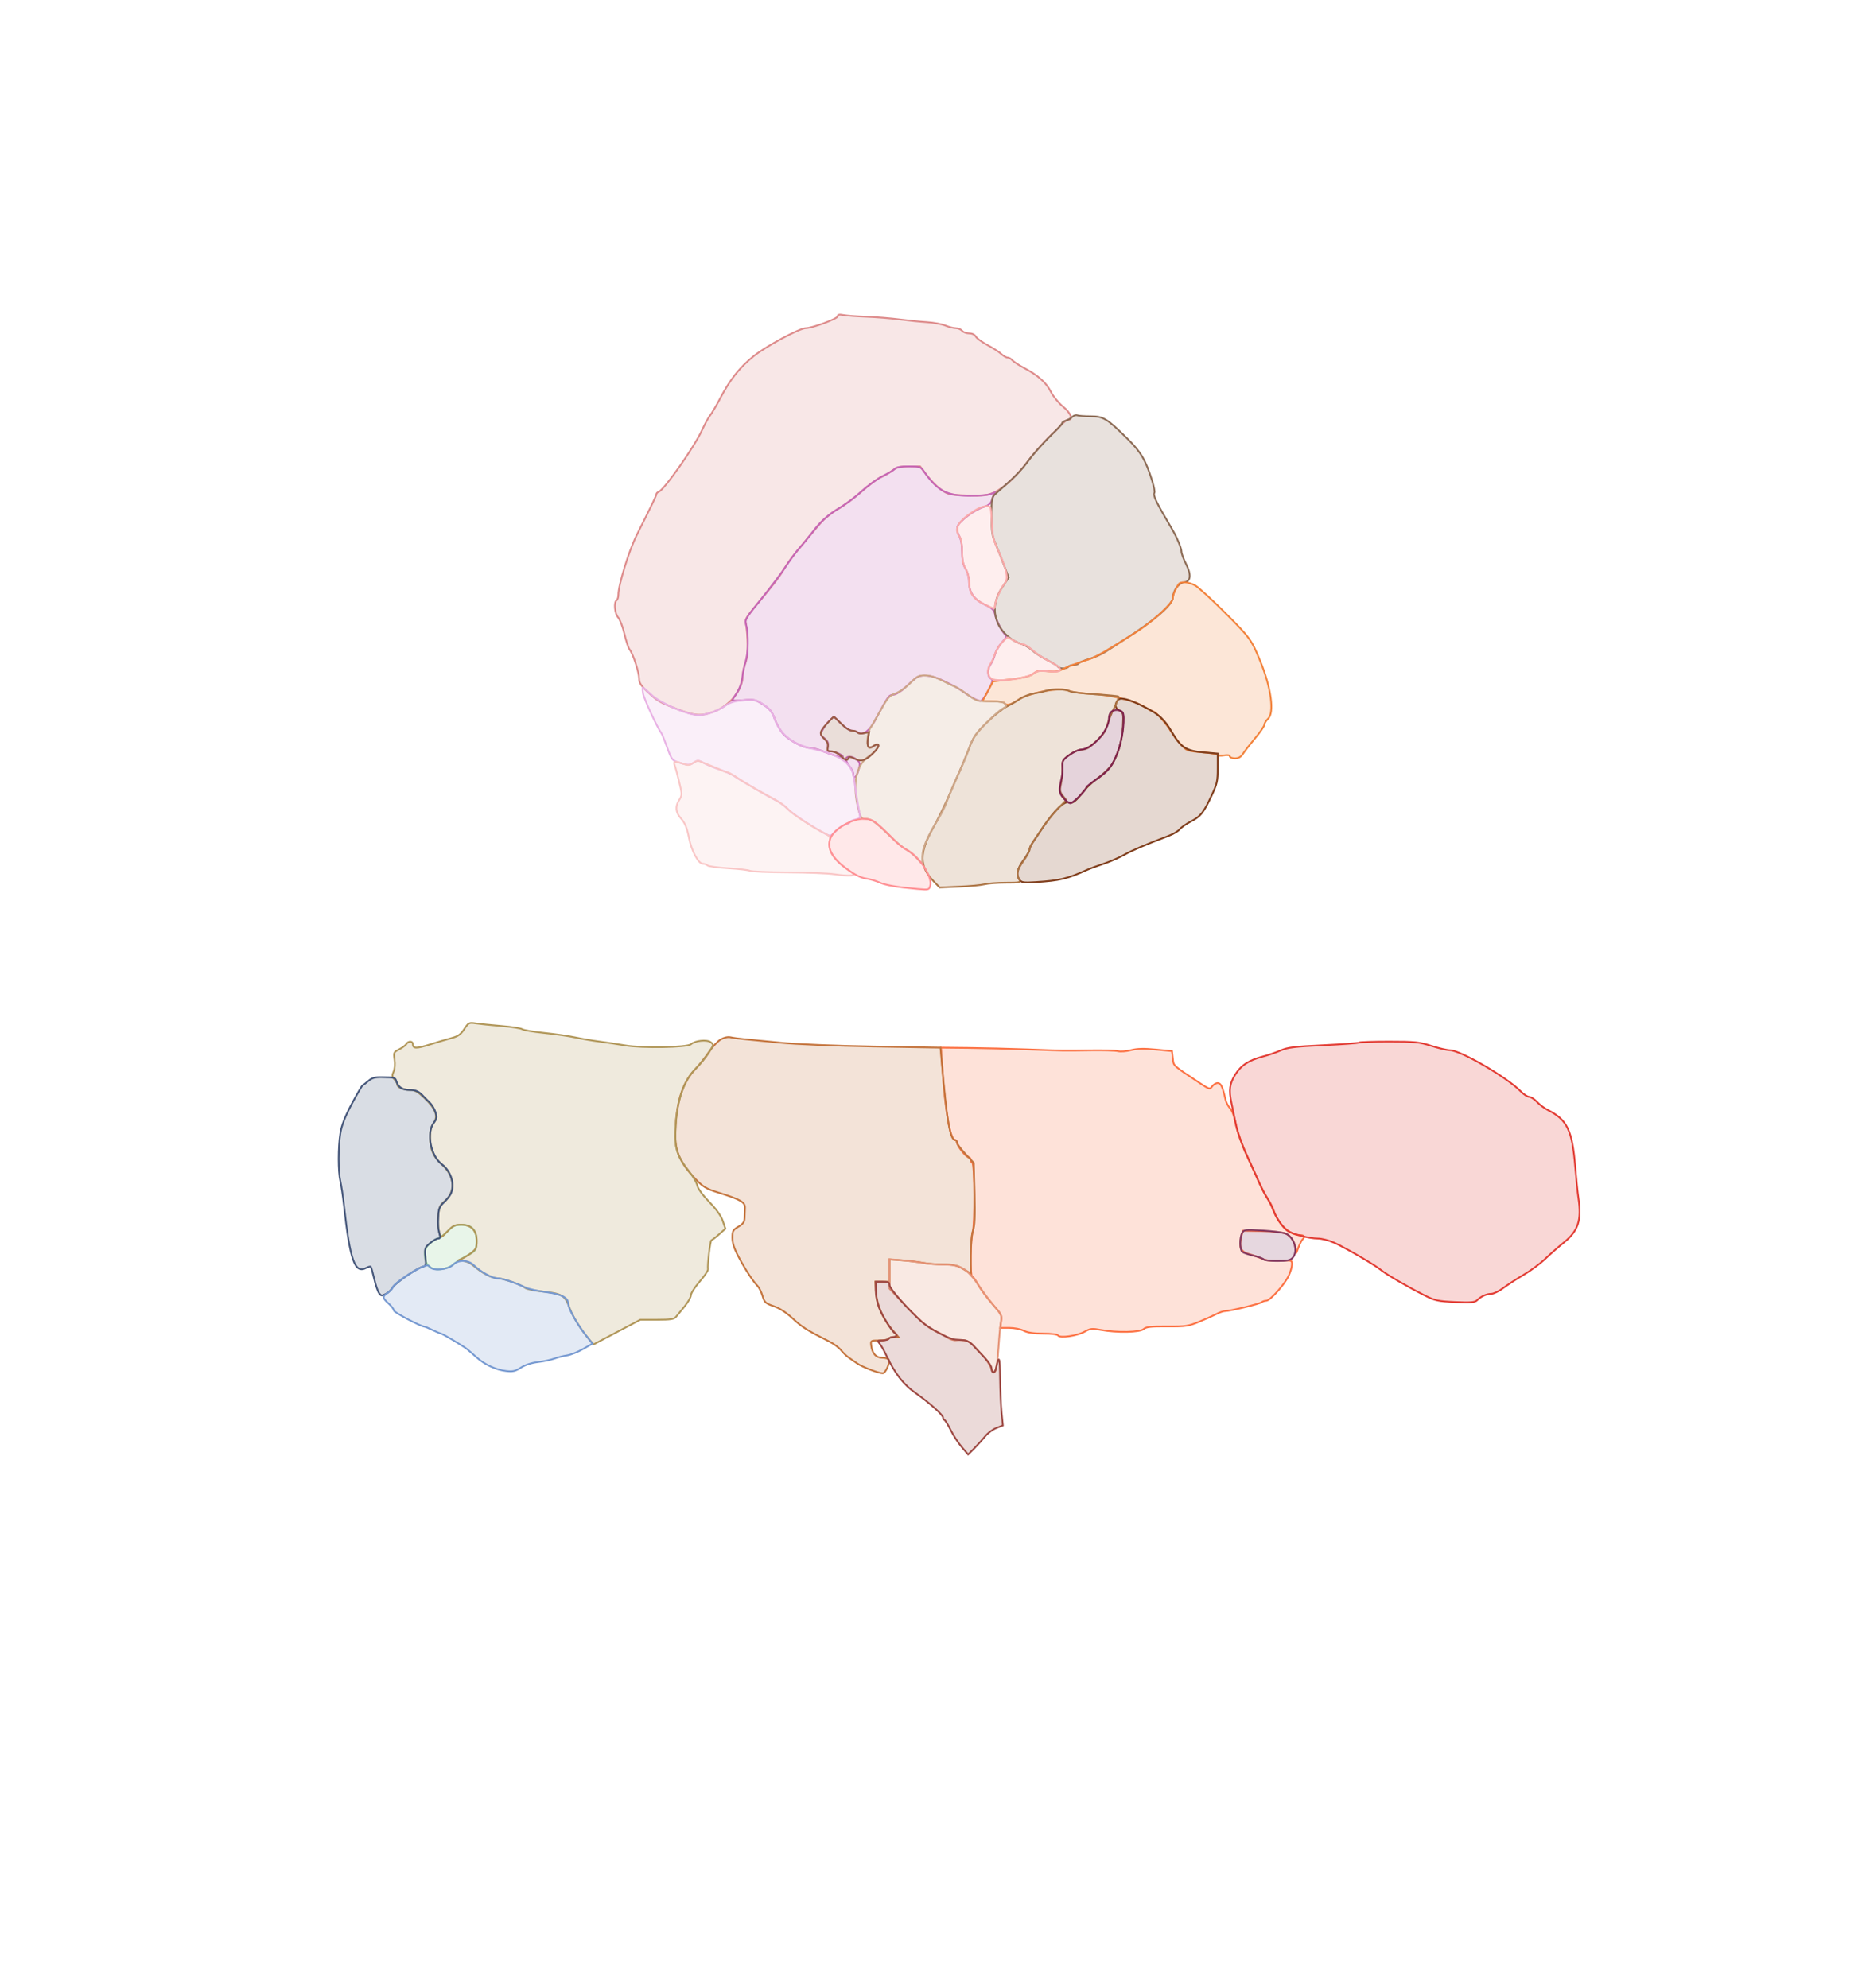 <svg xmlns="http://www.w3.org/2000/svg" width="1078" height="1151" viewBox="0 0 1078 1151" version="1.1">
    <path class="svg-region-V" d="M 484.975 183.137 C 484.950 184.538, 470.194 190, 466.434 190 C 462.887 190, 443.331 200.508, 436.291 206.196 C 428.182 212.747, 422.718 219.632, 417.002 230.500 C 414.688 234.900, 412.034 239.400, 411.105 240.500 C 410.175 241.600, 408.084 245.420, 406.457 248.988 C 402.118 258.509, 384.650 283.430, 381.458 284.655 C 380.656 284.962, 380 285.604, 380 286.081 C 380 286.924, 378.265 290.538, 368.620 309.784 C 364.153 318.698, 358 338.700, 358 344.309 C 358 345.724, 357.550 347.160, 357 347.500 C 355.284 348.560, 355.868 355.226, 357.870 357.436 C 358.899 358.571, 360.533 362.875, 361.503 367 C 362.473 371.125, 363.826 375.175, 364.511 376 C 366.414 378.294, 370 389.243, 370 392.762 C 370 395.175, 371.022 396.848, 374.471 400.081 C 380.728 405.945, 381.456 406.380, 391.768 410.409 C 402.335 414.538, 405.815 414.790, 413.357 411.968 C 422.567 408.522, 429.921 399.434, 429.978 391.428 C 429.990 389.739, 430.728 386.218, 431.619 383.605 C 432.814 380.097, 433.112 376.585, 432.758 370.177 C 432.494 365.405, 431.992 360.825, 431.642 360 C 431.237 359.045, 432.847 356.319, 436.071 352.500 C 438.857 349.200, 441.668 345.818, 442.318 344.985 C 442.968 344.151, 445.329 341.226, 447.564 338.485 C 449.799 335.743, 452.820 331.423, 454.278 328.884 C 456.630 324.786, 461.471 318.709, 475.032 302.830 C 477.226 300.262, 481.829 296.576, 485.260 294.640 C 488.692 292.703, 494.875 288.110, 499 284.432 C 503.125 280.755, 508.075 277.084, 510 276.275 C 511.925 275.466, 514.932 273.723, 516.683 272.402 C 519.276 270.446, 521.059 270, 526.293 270 L 532.719 270 536.609 275.207 C 538.749 278.071, 542.450 281.783, 544.832 283.457 C 548.908 286.320, 549.805 286.520, 559.993 286.836 C 569.157 287.121, 571.523 286.862, 575.378 285.157 C 580.953 282.691, 588.829 275.514, 594.754 267.500 C 598.764 262.077, 606.740 253.226, 610.166 250.399 C 610.900 249.794, 612.741 247.881, 614.258 246.149 C 615.774 244.417, 617.687 243, 618.508 243 C 621.504 243, 619.908 239.059, 615.424 235.385 C 612.908 233.322, 609.773 229.513, 608.459 226.919 C 605.723 221.521, 601.134 217.416, 592.966 213.062 C 589.830 211.391, 586.700 209.343, 586.010 208.512 C 585.320 207.680, 584.116 207, 583.336 207 C 582.555 207, 580.923 206.070, 579.708 204.932 C 578.494 203.795, 574.888 201.469, 571.695 199.764 C 568.502 198.058, 565.449 195.839, 564.910 194.831 C 564.313 193.716, 562.819 193, 561.087 193 C 559.524 193, 557.685 192.325, 557 191.500 C 556.315 190.675, 554.671 190, 553.345 190 C 552.020 190, 549.299 189.316, 547.298 188.480 C 545.297 187.644, 540.474 186.761, 536.580 186.517 C 532.686 186.274, 525.450 185.549, 520.500 184.905 C 515.550 184.262, 507 183.578, 501.500 183.386 C 496 183.194, 490.038 182.753, 488.250 182.405 C 485.868 181.942, 484.993 182.137, 484.975 183.137" stroke="#dd8a8a" fill="#dd8a8a" fill-opacity="0.2" fill-rule="evenodd"/><path class="svg-region-SV" d="M 518.143 271.328 C 517.537 272.058, 514.444 273.925, 511.271 275.476 C 508.097 277.027, 502.600 280.950, 499.055 284.194 C 495.511 287.438, 489.886 291.714, 486.555 293.696 C 479.280 298.027, 475.036 301.826, 470.017 308.500 C 467.949 311.250, 464.812 315.075, 463.047 317 C 461.282 318.925, 457.762 323.650, 455.225 327.500 C 452.688 331.350, 446.210 339.940, 440.830 346.589 C 431.300 358.366, 431.072 358.766, 432.024 362.082 C 433.442 367.028, 433.219 378.256, 431.604 383.215 C 430.837 385.572, 429.991 389.646, 429.725 392.268 C 429.441 395.071, 428.161 398.669, 426.621 400.997 C 425.179 403.175, 424 405.175, 424 405.441 C 424 405.707, 426.900 405.654, 430.445 405.323 C 436.456 404.762, 437.217 404.930, 441.737 407.831 C 445.686 410.365, 446.928 411.898, 448.441 416.106 C 449.462 418.946, 451.690 422.855, 453.392 424.793 C 456.735 428.601, 464.968 432.948, 469 433.034 C 470.375 433.064, 473.300 433.775, 475.500 434.616 C 483.183 437.551, 488 438.898, 488 438.113 C 488 437.020, 483.352 435, 480.836 435 C 479.115 435, 478.857 434.538, 479.305 432.250 C 479.721 430.124, 479.266 429.034, 477.296 427.444 C 474.859 425.477, 474.815 425.260, 476.279 422.444 C 477.121 420.825, 478.928 418.456, 480.294 417.180 L 482.777 414.861 486.929 418.930 C 489.212 421.169, 491.969 423, 493.054 423 C 494.139 423, 495.877 423.531, 496.915 424.179 C 499.610 425.862, 503.336 423.169, 506.529 417.232 C 514.503 402.403, 514.428 402.508, 517.281 402.181 C 518.856 402, 521.891 400.112, 524.281 397.828 C 526.601 395.609, 529.388 393.166, 530.473 392.397 C 533.648 390.148, 539.227 390.760, 546.110 394.114 C 554.171 398.042, 553.716 397.779, 560.356 402.329 C 563.429 404.434, 566.716 406.009, 567.659 405.827 C 568.603 405.645, 570.685 402.840, 572.286 399.593 C 574.860 394.373, 575.012 393.586, 573.599 392.795 C 571.602 391.678, 571.577 387.144, 573.552 384.531 C 574.371 383.448, 575.488 380.901, 576.035 378.872 C 576.581 376.842, 578.385 373.728, 580.044 371.953 C 582.688 369.122, 582.886 368.525, 581.651 367.112 C 579.557 364.717, 576.750 358.909, 576.043 355.505 C 575.540 353.089, 574.346 351.994, 569.868 349.848 C 563.611 346.848, 561.003 342.880, 560.996 336.349 C 560.994 334.232, 560.094 331.027, 558.996 329.226 C 557.551 326.855, 557 324.188, 557 319.557 C 557 315.432, 556.412 312.137, 555.343 310.275 C 554.333 308.515, 553.931 306.433, 554.312 304.944 C 555.087 301.924, 564.127 295.077, 569.430 293.494 C 572.619 292.542, 573.597 291.639, 574.610 288.712 L 575.860 285.103 573.365 286.051 C 571.993 286.573, 566.561 287, 561.294 287 C 547.959 287, 542.685 284.143, 534.703 272.599 C 533.065 270.229, 532.304 270, 526.076 270 C 521.618 270, 518.862 270.461, 518.143 271.328 M 489.732 439.250 C 489.493 439.938, 490.356 441.772, 491.649 443.327 C 492.942 444.881, 494 447.019, 494 448.077 C 494 451.522, 495.895 450.103, 497.057 445.787 C 498.098 441.924, 498.009 441.425, 495.985 439.787 C 493.424 437.713, 490.358 437.449, 489.732 439.250" stroke="#c666b5" fill="#c666b5" fill-opacity="0.2" fill-rule="evenodd"/><path class="svg-region-SF" d="M 620.832 241.311 C 620.048 242.095, 618.415 243.051, 617.203 243.435 C 615.992 243.820, 614.999 244.442, 614.999 244.817 C 614.998 245.193, 613.626 246.850, 611.950 248.500 C 603.667 256.652, 598.796 262.032, 594.750 267.500 C 590.910 272.688, 587.121 276.470, 576.250 285.964 C 574.174 287.777, 574.002 288.762, 574.024 298.714 C 574.044 307.998, 574.402 310.336, 576.592 315.500 C 577.991 318.800, 580.220 324.394, 581.545 327.932 L 583.953 334.363 580.274 339.906 C 575.432 347.202, 574.659 354.599, 578.017 361.534 C 580.434 366.528, 586.231 371.418, 591.440 372.856 C 593.181 373.337, 595.932 374.963, 597.553 376.471 C 599.174 377.978, 603.055 380.504, 606.177 382.083 C 609.300 383.663, 612.139 385.415, 612.486 385.978 C 613.298 387.292, 617.692 387.308, 618.500 386 C 618.840 385.450, 620.190 385, 621.500 385 C 622.810 385, 624.142 384.580, 624.459 384.066 C 624.777 383.552, 627.497 382.416, 630.503 381.542 C 633.510 380.668, 637.889 378.704, 640.235 377.176 C 642.581 375.649, 647.425 372.539, 651 370.264 C 668.586 359.076, 678.946 350.085, 679.073 345.903 C 679.194 341.936, 682.347 337.536, 685.322 337.184 C 689.405 336.701, 689.875 332.903, 686.642 326.517 C 685.189 323.648, 684 320.390, 684 319.277 C 684 317.382, 681.347 311.027, 678.665 306.500 C 669.356 290.785, 667.408 286.767, 668.354 285.237 C 668.654 284.751, 668.068 281.686, 667.052 278.426 C 663.285 266.346, 660.572 261.716, 652.729 253.981 C 640.824 242.241, 638.786 241, 631.421 241 C 627.979 241, 624.510 240.749, 623.711 240.442 C 622.912 240.136, 621.616 240.526, 620.832 241.311" stroke="#8c6b55" fill="#8c6b55" fill-opacity="0.2" fill-rule="evenodd"/><path class="svg-region-IF" d="M 682.314 338.250 C 680.152 341.613, 678.999 344.426, 678.989 346.364 C 678.975 349.205, 667.021 360.104, 656.904 366.500 C 640.676 376.759, 634.324 380.408, 630.649 381.581 C 623.610 383.828, 617.894 386.003, 614.740 387.634 C 612.519 388.783, 610.318 389.020, 606.409 388.532 C 601.923 387.971, 600.653 388.197, 598.239 389.981 C 596.147 391.528, 592.637 392.417, 585.149 393.297 L 574.916 394.500 571.958 399.910 C 570.331 402.885, 569 405.473, 569 405.660 C 569 405.847, 571.673 406, 574.941 406 C 578.209 406, 581.160 406.450, 581.500 407 C 582.549 408.697, 585.223 408.118, 589.265 405.316 C 595.548 400.962, 614.446 397.563, 618.955 399.976 C 620.184 400.633, 625.534 401.385, 630.845 401.645 C 643.032 402.244, 656.105 405.344, 662.265 409.097 C 664.886 410.694, 667.382 412, 667.812 412 C 669.121 412, 675.546 419.252, 678 423.500 C 679.271 425.700, 681.864 429.144, 683.763 431.152 C 687.087 434.669, 687.546 434.831, 696.108 435.509 C 700.998 435.896, 705 436.586, 705 437.043 C 705 437.500, 706.575 437.619, 708.500 437.306 C 710.771 436.938, 712 437.135, 712 437.869 C 712 438.491, 713.340 439, 714.977 439 C 717.131 439, 718.440 438.240, 719.714 436.250 C 720.682 434.738, 723.842 430.681, 726.737 427.237 C 729.632 423.792, 732 420.322, 732 419.525 C 732 418.729, 732.959 417.184, 734.132 416.092 C 737.911 412.571, 735.921 398.055, 729.527 382.500 C 724.536 370.360, 723.610 369.087, 709.489 354.955 C 701.631 347.090, 693.694 339.852, 691.851 338.870 C 687.915 336.772, 683.451 336.482, 682.314 338.250" stroke="#f2823b" fill="#f2823b" fill-opacity="0.2" fill-rule="evenodd"/><path class="svg-region-PF" d="M 565.174 295.035 C 554.828 301.343, 551.963 305.925, 555.468 310.559 C 556.412 311.806, 556.948 314.904, 556.968 319.226 C 556.991 324.145, 557.536 326.831, 558.996 329.226 C 560.094 331.027, 560.994 334.202, 560.996 336.282 C 561.003 343.244, 563.239 346.647, 569.940 349.893 C 575.919 352.789, 576 352.799, 576.022 350.664 C 576.048 348.050, 579.500 340.210, 581.690 337.790 C 583.952 335.290, 582.963 329.875, 578.418 319.873 C 575.096 312.565, 574.558 310.324, 574.187 302.250 C 573.763 293.034, 573.752 293, 571.131 293.004 C 569.684 293.006, 567.003 293.920, 565.174 295.035 M 579.967 372.035 C 578.408 373.704, 576.588 376.742, 575.924 378.785 C 575.259 380.828, 574.104 383.388, 573.358 384.473 C 571.117 387.727, 571.642 391.880, 574.455 393.161 C 578.248 394.890, 594.392 392.826, 598.011 390.150 C 600.456 388.342, 601.727 388.143, 607.419 388.675 C 616.515 389.524, 615.973 386.968, 606 381.984 C 603.525 380.748, 599.811 378.220, 597.747 376.368 C 595.683 374.516, 593.208 372.998, 592.247 372.996 C 591.286 372.994, 589.027 372.094, 587.226 370.996 C 585.425 369.898, 583.693 369, 583.377 369 C 583.061 369, 581.527 370.366, 579.967 372.035" stroke="#faaaaa" fill="#faaaaa" fill-opacity="0.2" fill-rule="evenodd"/><path class="svg-region-AAB" d="M 647.182 405.292 C 645.171 407.740, 645.482 410.027, 648 411.306 C 650.403 412.527, 650.486 412.884, 650.128 420.492 C 649.707 429.457, 646.425 439.507, 642.313 444.423 C 640.897 446.115, 637.660 448.983, 635.119 450.796 C 632.579 452.608, 629.150 455.791, 627.500 457.869 C 622.460 464.215, 621.184 465.193, 618.898 464.468 C 616.173 463.603, 610.592 468.884, 604.163 478.411 C 601.599 482.211, 598.715 486.486, 597.755 487.911 C 596.796 489.335, 596.008 491.115, 596.005 491.866 C 596.002 492.617, 594.425 495.378, 592.500 498 C 588.812 503.024, 588.149 506.453, 590.297 509.391 C 591.409 510.913, 592.725 511.094, 599.547 510.665 C 613.588 509.783, 617.904 508.754, 629.500 503.521 C 631.150 502.777, 635.425 501.197, 639 500.012 C 642.575 498.826, 647.903 496.511, 650.839 494.869 C 655.683 492.159, 662.336 489.316, 676.499 483.901 C 679.249 482.850, 682.174 481.125, 682.999 480.068 C 683.825 479.011, 686.671 477.006, 689.325 475.613 C 695.180 472.538, 696.663 470.708, 701.353 460.778 C 704.647 453.805, 705 452.243, 705 444.658 L 705 436.258 696.750 435.546 C 686.807 434.687, 683.694 432.726, 678.673 424.160 C 674.040 416.256, 671.098 413.559, 662.160 409.028 C 653.598 404.686, 648.687 403.461, 647.182 405.292" stroke="#7f3c1a" fill="#7f3c1a" fill-opacity="0.2" fill-rule="evenodd"/><path class="svg-region-APB" d="M 605.500 399.925 C 604.400 400.364, 601.391 401.034, 598.813 401.413 C 596.236 401.793, 592.497 403.210, 590.505 404.561 C 588.513 405.913, 584.997 407.959, 582.692 409.109 C 580.386 410.259, 575.227 414.416, 571.227 418.347 C 564.929 424.537, 563.545 426.568, 560.897 433.498 C 559.216 437.899, 556.798 443.750, 555.523 446.500 C 554.249 449.250, 551.511 455.550, 549.439 460.500 C 547.367 465.450, 543.216 473.883, 540.214 479.241 C 532.098 493.725, 532.170 501.585, 540.495 510.156 L 543.995 513.760 555.247 513.290 C 561.436 513.031, 568.075 512.413, 570 511.915 C 571.925 511.418, 577.453 511.009, 582.285 511.006 C 590.660 511, 591.022 510.910, 590.035 509.066 C 588.312 505.846, 588.837 503.581, 592.500 498.429 C 594.425 495.722, 596.002 492.830, 596.005 492.003 C 596.008 491.176, 596.796 489.323, 597.755 487.885 C 598.715 486.447, 601.273 482.622, 603.441 479.385 C 605.608 476.148, 609.607 471.174, 612.327 468.331 L 617.272 463.161 615.265 460.610 C 613.538 458.414, 613.394 457.461, 614.235 453.779 C 614.773 451.426, 615.151 447.375, 615.077 444.778 C 614.948 440.324, 615.179 439.883, 619.120 437.028 C 621.446 435.343, 624.565 434, 626.150 434 C 627.718 434, 629.923 433.212, 631.050 432.250 C 638.233 426.119, 639.888 424.070, 640.992 419.950 C 641.648 417.503, 643.508 412.853, 645.126 409.617 C 646.744 406.382, 647.839 403.506, 647.560 403.227 C 647.281 402.947, 641.223 402.365, 634.097 401.933 C 626.972 401.500, 620.240 400.664, 619.137 400.073 C 616.829 398.838, 608.452 398.747, 605.500 399.925" stroke="#ac7444" fill="#ac7444" fill-opacity="0.2" fill-rule="evenodd"/><path class="svg-region-PC" d="M 526.800 395.567 C 524.324 398.078, 520.543 400.727, 518.399 401.452 C 514.996 402.603, 513.904 403.836, 509.815 411.135 C 507.239 415.736, 504.558 420.400, 503.858 421.500 C 501.904 424.571, 501.575 433, 503.410 433 C 504.220 433, 505.160 432.550, 505.500 432 C 505.840 431.450, 506.782 431, 507.594 431 C 510.039 431, 507.416 434.748, 502.593 438.148 C 495.259 443.317, 493.273 454.776, 497.180 469.382 C 498.206 473.218, 498.814 474, 500.773 474 C 504.313 474, 506.621 475.559, 514.405 483.210 C 518.307 487.046, 522.850 490.875, 524.500 491.719 C 526.150 492.563, 528.962 494.828, 530.750 496.752 L 534 500.251 534.010 495.876 C 534.021 491.062, 536.526 485.034, 542.692 474.987 C 544.890 471.404, 547.257 466.751, 547.952 464.646 C 548.647 462.541, 551.582 455.572, 554.475 449.159 C 557.368 442.747, 560.539 435.025, 561.522 432 C 562.905 427.743, 564.913 424.840, 570.405 419.154 C 574.307 415.114, 578.769 411.148, 580.321 410.342 C 582.614 409.150, 582.918 408.606, 581.948 407.438 C 581.102 406.418, 578.539 406, 573.128 405.998 C 565.805 405.997, 565.280 405.836, 560 401.982 C 556.975 399.775, 553.605 397.670, 552.511 397.305 C 551.417 396.940, 548.109 395.372, 545.159 393.821 C 541.719 392.011, 538.275 391, 535.550 391 C 531.831 391, 530.742 391.568, 526.800 395.567" stroke="#cda789" fill="#cda789" fill-opacity="0.2" fill-rule="evenodd"/><path class="svg-region-DB" d="M 372.311 401.530 C 372.796 404.519, 380.582 421.367, 382.926 424.500 C 383.338 425.050, 384.721 428.425, 386 432 C 388.951 440.247, 388.958 440.256, 394.427 441.871 C 398.481 443.067, 399.302 443.032, 401.539 441.567 C 403.917 440.008, 404.288 440.026, 407.784 441.873 C 409.828 442.952, 413.975 444.636, 417 445.615 C 420.025 446.594, 423.850 448.360, 425.500 449.539 C 428.367 451.587, 444.463 460.941, 450.255 463.924 C 451.770 464.705, 454.470 466.782, 456.255 468.539 C 459.175 471.415, 471.190 479.272, 478.213 482.898 C 480.763 484.214, 481.090 484.116, 483.808 481.205 C 485.396 479.505, 487.889 477.815, 489.348 477.449 C 490.806 477.083, 492 476.418, 492 475.971 C 492 475.524, 493.394 474.853, 495.099 474.478 C 497.804 473.884, 498.132 473.461, 497.681 471.149 C 496.631 465.767, 494.975 455.359, 494.420 450.653 C 493.377 441.811, 486.839 437.182, 470 433.363 C 458.365 430.725, 451.234 424.800, 448.038 415.115 C 447.026 412.050, 445.475 410.168, 442.085 407.891 C 437.778 404.998, 437.083 404.844, 430.622 405.358 C 425.525 405.763, 422.807 406.554, 420.122 408.412 C 415.541 411.582, 408.732 414, 404.388 414 C 398.429 414, 382.357 407.074, 377.224 402.294 C 374.688 399.932, 372.416 398, 372.176 398 C 371.935 398, 371.996 399.589, 372.311 401.530" stroke="#e8b1e4" fill="#e8b1e4" fill-opacity="0.2" fill-rule="evenodd"/><path class="svg-region-MB" d="M 401.173 441.724 C 399.239 443.072, 398.298 443.148, 395.602 442.173 C 390.991 440.506, 389.643 440.659, 390.521 442.750 C 390.925 443.712, 392.105 448.036, 393.143 452.357 C 395.009 460.125, 395.008 460.251, 393.057 463.408 C 390.872 466.943, 391.185 470.244, 394.013 473.500 C 396.674 476.564, 397.670 478.970, 398.980 485.500 C 400.425 492.703, 404.381 500, 406.842 500 C 407.809 500, 409.049 500.449, 409.597 500.997 C 410.146 501.546, 415.523 502.282, 421.547 502.634 C 427.571 502.986, 433.228 503.647, 434.119 504.102 C 435.009 504.557, 444.909 504.970, 456.119 505.019 C 467.328 505.068, 479.519 505.565, 483.208 506.124 C 486.897 506.683, 491.135 506.997, 492.625 506.820 C 495.174 506.519, 494.977 506.250, 489.292 502.274 C 482.393 497.449, 479.476 492.619, 480.319 487.423 C 480.819 484.341, 480.563 483.961, 476.678 481.996 C 469.985 478.610, 458.755 471.215, 456.539 468.733 C 454.073 465.971, 451.391 464.232, 441.262 458.829 C 436.993 456.552, 430.937 452.958, 427.805 450.844 C 424.673 448.730, 421.629 447, 421.041 447 C 420.454 447, 419.191 446.607, 418.236 446.126 C 416.794 445.400, 408.187 441.860, 404.500 440.476 C 403.950 440.270, 402.453 440.831, 401.173 441.724" stroke="#f9c6c6" fill="#f9c6c6" fill-opacity="0.2" fill-rule="evenodd"/><path class="svg-region-AP" d="M 545.378 616 C 547.244 643.745, 550.069 660, 553.026 660 C 553.562 660, 554 660.603, 554 661.339 C 554 663.223, 559.241 669.920, 560.750 669.964 C 561.438 669.984, 562 670.638, 562 671.417 C 562 672.196, 562.407 672.983, 562.905 673.167 C 564.283 673.674, 564.486 708.839, 563.136 712.993 C 561.828 717.015, 561.579 739, 562.841 739 C 563.304 739, 564.858 741.138, 566.296 743.750 C 567.734 746.362, 571.450 751.392, 574.554 754.928 C 579.756 760.851, 580.153 761.644, 579.610 765.035 L 579.022 768.714 584.284 768.714 C 587.210 768.714, 590.958 769.444, 592.724 770.357 C 594.893 771.479, 598.436 772, 603.891 772 C 608.719 772, 612.156 772.444, 612.575 773.122 C 613.608 774.792, 623.622 773.340, 627.985 770.888 C 631.264 769.045, 632.249 768.945, 637.505 769.916 C 646.636 771.604, 659.979 771.329, 662.101 769.408 C 663.513 768.131, 666.198 767.831, 675.680 767.892 C 686.555 767.961, 688.060 767.734, 694.500 765.056 C 698.350 763.456, 702.850 761.441, 704.500 760.579 C 706.150 759.717, 708.254 759.010, 709.174 759.006 C 712.078 758.995, 729.456 754.814, 730.450 753.886 C 730.972 753.399, 732.163 753, 733.095 753 C 735.302 753, 743.701 743.630, 746.092 738.500 C 747.117 736.300, 747.967 733.375, 747.980 732 C 748.004 729.534, 747.909 729.505, 740.872 729.837 C 735.973 730.069, 732.762 729.704, 730.619 728.671 C 728.904 727.844, 725.592 726.663, 723.260 726.047 C 718.373 724.755, 717.126 722.089, 718.613 716.113 L 719.512 712.500 730.441 712.705 C 736.452 712.818, 742.658 713.444, 744.232 714.096 C 747.469 715.437, 749.966 719.544, 750.070 723.700 C 750.135 726.275, 750.258 726.181, 751.596 722.524 C 752.397 720.337, 753.490 718.110, 754.026 717.574 C 755.710 715.890, 755.097 715, 752.250 714.996 C 746.693 714.989, 739.768 708.400, 737.539 701 C 737.125 699.625, 735.522 696.475, 733.977 694 C 732.432 691.525, 730.275 687.475, 729.183 685 C 728.092 682.525, 724.887 675.464, 722.061 669.310 C 719.174 663.022, 716.327 654.993, 715.563 650.982 C 714.749 646.712, 713.388 642.972, 712.176 641.672 C 711.061 640.478, 709.849 638.150, 709.484 636.500 C 707.876 629.233, 706.817 627, 704.979 627 C 703.953 627, 702.507 627.866, 701.765 628.925 C 700.466 630.780, 700.196 630.705, 694.458 626.900 C 678.482 616.305, 679.538 617.274, 679 612.725 L 678.500 608.500 669.100 607.599 C 662.242 606.943, 658.379 607.037, 654.818 607.950 C 652.133 608.638, 648.730 608.898, 647.254 608.528 C 645.779 608.157, 638.705 607.943, 631.536 608.052 C 615.055 608.301, 616.831 608.327, 595 607.521 C 584.825 607.145, 569.354 606.762, 560.620 606.669 L 544.740 606.500 545.378 616" stroke="#fc7143" fill="#fc7143" fill-opacity="0.2" fill-rule="evenodd"/><path class="svg-region-PP" d="M 417.314 601.708 C 415.562 602.694, 412.470 605.975, 410.443 609 C 408.416 612.025, 404.629 616.750, 402.027 619.500 C 394.567 627.385, 391 639.873, 391 658.101 C 391 666.807, 394.315 673.882, 402.280 682.177 C 407.136 687.234, 408.645 688.139, 416.115 690.469 C 428.759 694.413, 431.430 695.957, 431.305 699.250 C 431.247 700.763, 431.155 703.365, 431.100 705.034 C 431.022 707.389, 430.217 708.529, 427.500 710.133 C 424.359 711.986, 424 712.641, 424 716.516 C 424 719.556, 425.073 722.857, 427.625 727.667 C 431.516 735.003, 435.996 741.853, 438.616 744.473 C 439.509 745.366, 440.789 747.958, 441.461 750.234 C 442.573 753.999, 443.154 754.531, 447.921 756.152 C 451.346 757.316, 455.180 759.803, 458.994 763.334 C 464.386 768.326, 467.336 770.181, 480.183 776.654 C 482.758 777.951, 485.815 780.221, 486.976 781.696 C 488.137 783.172, 490.136 785.082, 491.418 785.940 C 492.700 786.798, 494.886 788.310, 496.275 789.300 C 499.111 791.320, 508.639 795, 511.035 795 C 512.749 795, 515.511 788.635, 514.504 787.006 C 514.162 786.453, 512.442 786, 510.682 786 C 507.125 786, 504.908 783.460, 504.360 778.759 C 504.048 776.077, 504.177 776, 508.961 776 C 511.667 776, 514.160 775.550, 514.500 775 C 514.840 774.450, 516.252 774, 517.637 774 L 520.156 774 516.550 769.787 C 511.155 763.485, 507.697 755.522, 507.197 748.250 L 506.767 742 510.884 742 L 515 742 515 735.558 L 515 729.116 522.250 729.628 C 526.237 729.910, 531.660 730.559, 534.299 731.070 C 536.939 731.582, 542.259 732, 546.121 732 C 551.876 732, 553.943 732.468, 557.572 734.595 L 562 737.190 562 726.721 C 562 720.571, 562.552 714.652, 563.339 712.376 C 564.338 709.485, 564.560 704.017, 564.216 690.858 L 563.753 673.215 558.877 667.966 C 556.195 665.079, 554 662.106, 554 661.358 C 554 660.611, 553.562 660, 553.026 660 C 550.082 660, 548.179 649.006, 545.236 615 L 544.500 606.500 505.909 605.842 C 483.530 605.461, 460.846 604.532, 451.909 603.633 C 443.434 602.779, 434.025 601.861, 431 601.591 C 427.975 601.322, 424.375 600.835, 423 600.509 C 421.469 600.146, 419.266 600.611, 417.314 601.708" stroke="#c4743d" fill="#c4743d" fill-opacity="0.2" fill-rule="evenodd"/><path class="svg-region-VMl" d="M 515 737.503 L 515 746.020 521.750 753.278 C 531.642 763.914, 537.207 768.771, 541.599 770.602 C 543.744 771.497, 546.722 773.097, 548.215 774.158 C 549.709 775.219, 551.959 775.997, 553.215 775.888 C 558.409 775.436, 560.910 776.136, 563.145 778.667 C 564.440 780.134, 566.980 782.820, 568.788 784.636 C 570.596 786.452, 572.765 789.586, 573.606 791.600 C 575.998 797.324, 577.076 794.595, 578.044 780.366 C 578.526 773.290, 579.207 766.087, 579.557 764.361 C 580.103 761.672, 579.642 760.617, 576.347 757.011 C 574.231 754.696, 570.025 749.165, 567 744.721 C 559.941 734.350, 556.273 732.103, 546.299 732.043 C 542.339 732.020, 536.939 731.582, 534.299 731.071 C 531.660 730.559, 526.237 729.881, 522.250 729.564 L 515 728.986 515 737.503" stroke="#e59376" fill="#e59376" fill-opacity="0.2" fill-rule="evenodd"/><path class="svg-region-PMl" d="M 258.883 713 C 256.705 715.200, 254.300 717, 253.538 717 C 252.777 717, 250.769 718.165, 249.077 719.589 C 246.533 721.730, 246 722.911, 246 726.415 C 246 732.588, 249.274 735.455, 255.520 734.751 C 258.221 734.446, 261.036 733.376, 262.329 732.161 C 263.541 731.022, 266.776 728.898, 269.517 727.442 C 275.530 724.248, 275.965 723.639, 275.985 718.385 C 276.008 712.190, 273.073 709, 267.349 709 C 263.419 709, 262.337 709.511, 258.883 713" stroke="#90cf92" fill="#90cf92" fill-opacity="0.2" fill-rule="evenodd"/><path class="svg-region-PV" d="M 268.779 595.758 C 266.710 598.884, 265.183 599.955, 261.338 600.979 C 258.677 601.688, 253.020 603.364, 248.767 604.703 C 240.989 607.153, 239 607.100, 239 604.441 C 239 602.613, 236.358 602.558, 235.300 604.365 C 234.860 605.115, 232.992 606.500, 231.148 607.443 C 227.937 609.085, 227.823 609.337, 228.439 613.442 C 228.827 616.030, 228.606 618.770, 227.882 620.359 C 226.883 622.553, 226.959 623.298, 228.341 624.825 C 229.254 625.833, 230 627.169, 230 627.794 C 230 629.506, 233.438 631, 237.375 631 C 240.211 631, 241.858 631.936, 245.978 635.886 C 252.344 641.989, 253.868 646.333, 251.002 650.210 C 249.556 652.166, 249 654.485, 249 658.558 C 249 665.290, 250.993 669.909, 255.671 674.016 C 263.494 680.885, 264.021 690.287, 256.897 695.873 C 254.794 697.522, 254.174 699.059, 253.671 703.876 C 253.123 709.116, 254.255 716, 255.665 716 C 255.923 716, 257.620 714.425, 259.435 712.500 C 262.184 709.585, 263.435 709, 266.914 709 C 272.803 709, 276 712.308, 276 718.404 C 276 722.308, 275.569 723.227, 272.720 725.400 C 270.916 726.776, 268.329 728.345, 266.970 728.887 C 264.565 729.847, 264.585 729.875, 267.715 729.937 C 269.726 729.976, 272.161 731.053, 274.215 732.810 C 279.204 737.078, 284.793 740, 287.968 740 C 291.102 740, 301.621 743.638, 304 745.545 C 304.825 746.206, 308.425 747.057, 312 747.437 C 325.977 748.921, 326.966 749.499, 330.081 758 C 331.602 762.154, 336.627 770.152, 340.696 774.897 L 343.609 778.295 357.152 771.147 L 370.694 764 380.357 764 C 388.349 764, 390.267 763.697, 391.448 762.250 C 392.234 761.288, 394.480 758.545, 396.438 756.155 C 398.397 753.766, 400 750.902, 400 749.791 C 400 748.680, 402.275 745.146, 405.055 741.936 C 407.836 738.727, 410.007 735.515, 409.881 734.800 C 409.485 732.562, 411.202 718.002, 411.867 717.958 C 412.215 717.935, 414.183 716.429, 416.241 714.610 L 419.982 711.304 418.447 706.797 C 417.446 703.859, 414.719 700.034, 410.612 695.804 C 406.871 691.950, 404.074 688.121, 403.725 686.374 C 403.401 684.756, 401.366 681.198, 399.201 678.466 C 392.751 670.325, 391 665.999, 391 658.199 C 391 639.861, 395.186 625.940, 402.938 618.500 C 405.230 616.300, 408.516 612.305, 410.239 609.623 C 413.289 604.874, 413.321 604.708, 411.436 603.328 C 409.199 601.691, 402.424 602.406, 400 604.536 C 397.873 606.404, 371.757 606.867, 362 605.209 C 357.875 604.508, 351.125 603.496, 347 602.960 C 342.875 602.424, 336.575 601.350, 333 600.573 C 329.425 599.796, 321.325 598.628, 315 597.978 C 308.675 597.328, 302.971 596.365, 302.324 595.837 C 301.677 595.309, 296.277 594.467, 290.324 593.965 C 284.371 593.464, 277.673 592.777, 275.440 592.440 C 271.566 591.854, 271.262 592.005, 268.779 595.758" stroke="#b09658" fill="#b09658" fill-opacity="0.2" fill-rule="evenodd"/><path class="svg-region-DV" d="M 213.368 625.699 C 211.960 626.908, 210.462 628.033, 210.039 628.199 C 209.616 628.364, 206.759 633.225, 203.689 639 C 199.726 646.457, 197.806 651.384, 197.062 656 C 195.739 664.215, 195.740 678.162, 197.065 683.909 C 197.624 686.334, 198.533 692.409, 199.086 697.409 C 202.668 729.838, 205.388 737.539, 212.008 733.996 C 213.198 733.359, 214.393 733.060, 214.665 733.331 C 214.936 733.603, 215.822 736.737, 216.634 740.297 C 217.446 743.856, 218.715 747.596, 219.455 748.607 C 220.668 750.266, 221.060 750.306, 223.478 749.012 C 224.952 748.223, 226.684 746.576, 227.329 745.353 C 228.601 742.936, 241.152 734.265, 244.669 733.374 C 246.639 732.874, 246.788 732.347, 246.298 727.602 C 245.789 722.668, 245.935 722.232, 248.956 719.690 C 250.715 718.211, 252.843 717, 253.685 717 C 254.875 717, 255.046 716.387, 254.450 714.250 C 253.612 711.241, 253.520 709.655, 253.808 703.194 C 253.955 699.888, 254.668 698.261, 256.875 696.194 C 258.456 694.712, 260.256 692.517, 260.875 691.316 C 263.570 686.084, 261.233 678.027, 255.869 674.061 C 249.369 669.256, 246.737 655.979, 251.112 650.063 C 252.954 647.571, 253.078 646.767, 252.086 643.762 C 251.461 641.867, 249.948 639.377, 248.725 638.228 C 247.501 637.079, 245.959 635.545, 245.298 634.819 C 242.517 631.767, 240.873 631, 237.114 631 C 232.988 631, 230.586 629.421, 229.498 625.994 C 228.795 623.780, 228.684 623.748, 221.213 623.603 C 217.112 623.523, 215.353 623.993, 213.368 625.699" stroke="#45567a" fill="#45567a" fill-opacity="0.2" fill-rule="evenodd"/><path class="svg-region-VV" d="M 262.306 732.139 C 259.478 734.967, 251.014 735.927, 249.112 733.635 C 247.929 732.210, 247.446 732.205, 244.151 733.580 C 238.586 735.904, 228.087 743.151, 227.470 745.095 C 227.169 746.044, 225.815 747.547, 224.461 748.434 C 221.282 750.516, 221.360 751.414, 225 754.658 C 226.650 756.128, 228 757.918, 228 758.637 C 228 759.717, 243.552 767.923, 245.809 768.034 C 246.189 768.053, 248.300 768.937, 250.500 770 C 252.700 771.063, 254.805 771.947, 255.178 771.966 C 256.080 772.011, 267.993 779.090, 270.378 780.997 C 271.411 781.824, 273.886 783.962, 275.878 785.749 C 280.592 789.977, 287.065 792.983, 292.959 793.682 C 296.886 794.147, 298.336 793.817, 301.590 791.720 C 304.034 790.144, 307.743 788.936, 311.482 788.498 C 314.772 788.113, 319.047 787.208, 320.982 786.486 C 322.917 785.764, 326.199 784.936, 328.276 784.646 C 330.352 784.355, 334.517 782.706, 337.532 780.982 L 343.012 777.846 338.575 772.173 C 333.976 766.293, 329 757.261, 329 754.793 C 329 751.247, 325.229 749.240, 316.317 748.044 C 311.468 747.393, 306.150 746.232, 304.500 745.464 C 297.682 742.289, 290.745 740, 287.942 740 C 284.896 740, 278.401 736.374, 274.114 732.279 C 270.959 729.267, 265.246 729.199, 262.306 732.139" stroke="#7699d1" fill="#7699d1" fill-opacity="0.2" fill-rule="evenodd"/><path class="svg-region-B" d="M 786.761 603.573 C 786.446 603.888, 777.187 604.570, 766.185 605.089 C 749.572 605.872, 745.397 606.379, 741.548 608.082 C 738.998 609.210, 734.381 610.792, 731.286 611.598 C 722.955 613.768, 718.493 616.688, 715.054 622.220 C 711.839 627.392, 711.360 631.080, 712.938 638.500 C 713.406 640.700, 714.509 646.100, 715.388 650.500 C 716.327 655.197, 719.007 662.835, 721.878 669 C 724.567 674.775, 727.833 681.956, 729.134 684.957 C 730.435 687.958, 732.436 691.804, 733.581 693.502 C 734.725 695.200, 736.142 697.969, 736.730 699.655 C 738.336 704.261, 742.692 710.752, 745.344 712.490 C 748.465 714.535, 758.126 717, 763.020 717 C 765.178 717, 769.362 718.070, 772.319 719.378 C 778.791 722.240, 795.859 732.194, 799.725 735.360 C 802.849 737.919, 815.219 745.090, 825 750.013 C 830.866 752.965, 832.578 753.332, 842.548 753.773 C 851.424 754.165, 853.886 753.972, 855.069 752.789 C 857.362 750.495, 860.633 749, 863.358 749 C 864.727 749, 867.794 747.530, 870.173 745.733 C 872.553 743.935, 877.875 740.481, 882 738.057 C 886.125 735.632, 891.750 731.492, 894.500 728.857 C 897.250 726.222, 902.272 721.819, 905.660 719.072 C 913.711 712.544, 915.739 706.257, 913.844 693.700 C 913.412 690.840, 912.571 682.650, 911.976 675.500 C 910.193 654.109, 907.376 648.297, 896 642.538 C 894.075 641.564, 891.288 639.469, 889.806 637.883 C 888.325 636.297, 886.300 634.987, 885.306 634.972 C 884.313 634.957, 882.150 633.562, 880.500 631.872 C 872.517 623.696, 845.542 608.014, 839.414 607.987 C 837.812 607.980, 832.995 606.855, 828.712 605.487 C 821.692 603.245, 819.266 603, 804.129 603 C 794.891 603, 787.076 603.258, 786.761 603.573" stroke="#e23b33" fill="#e23b33" fill-opacity="0.2" fill-rule="evenodd"/><path class="svg-region-VOC" d="M 489.980 476.825 C 476.739 483.652, 476.780 493.216, 490.092 502.928 C 494.820 506.379, 498.357 508.170, 501.256 508.583 C 503.590 508.915, 507.075 509.912, 509 510.798 C 512.558 512.436, 519.141 513.573, 531.203 514.632 C 537.781 515.209, 537.919 515.172, 538.555 512.636 C 539.864 507.421, 532.135 495.653, 525 492 C 523.075 491.014, 520.053 488.699, 518.284 486.854 C 512.333 480.646, 507.514 476.295, 505.316 475.144 C 501.590 473.193, 495.793 473.828, 489.980 476.825" stroke="#ff8f93" fill="#ff8f93" fill-opacity="0.2" fill-rule="evenodd"/><path class="svg-region-OABr" d="M 643.200 412.200 C 642.540 412.860, 642 414.565, 642 415.988 C 642 422.868, 632.217 433.772, 625.900 433.934 C 624.470 433.970, 621.400 435.376, 619.078 437.059 C 615.314 439.785, 614.879 440.518, 615.067 443.809 C 615.184 445.839, 615.021 448.625, 614.705 450 C 612.947 457.662, 613.041 458.896, 615.621 461.962 C 617.027 463.633, 618.881 465, 619.741 465 C 621.225 465, 628.956 457.296, 628.986 455.787 C 628.994 455.395, 631.664 453.266, 634.920 451.055 C 641.947 446.282, 644.082 443.499, 647.288 434.927 C 650.101 427.405, 651.568 413.968, 649.773 412.173 C 648.254 410.654, 644.731 410.669, 643.200 412.200" stroke="#81244d" fill="#81244d" fill-opacity="0.2" fill-rule="evenodd"/><path class="svg-region-SOTr" d="M 478.616 419.003 C 474.368 423.705, 474.198 424.898, 477.354 427.863 C 478.988 429.398, 479.564 430.828, 479.238 432.537 C 478.833 434.655, 479.139 435, 481.429 435 C 482.935 435, 485.176 436.086, 486.591 437.500 C 489.336 440.245, 490.628 440.616, 491.223 438.830 C 491.503 437.992, 492.547 438.126, 494.907 439.304 C 498.796 441.244, 501.537 440.243, 506.427 435.100 C 509.550 431.815, 509.227 429.753, 505.914 431.822 C 502.905 433.701, 501.766 432.344, 502.535 427.795 L 503.210 423.795 500.200 424.456 C 498.439 424.843, 496.919 424.678, 496.536 424.059 C 496.176 423.476, 494.783 423, 493.440 423 C 491.904 423, 489.557 421.515, 487.116 419 C 484.981 416.800, 483.009 415, 482.733 415 C 482.458 415, 480.605 416.801, 478.616 419.003" stroke="#995b45" fill="#995b45" fill-opacity="0.2" fill-rule="evenodd"/><path class="svg-region-BPCl" d="M 719.112 713.791 C 717.613 716.592, 717.700 723.517, 719.250 724.747 C 719.938 725.292, 722.864 726.292, 725.753 726.970 C 728.642 727.647, 731.256 728.606, 731.562 729.100 C 731.868 729.595, 735.397 730, 739.404 730 C 745.193 730, 747.030 729.624, 748.345 728.171 C 751.660 724.508, 749.478 716.450, 744.566 714.212 C 743.144 713.564, 737.086 712.737, 731.103 712.374 C 720.764 711.746, 720.169 711.816, 719.112 713.791" stroke="#83385f" fill="#83385f" fill-opacity="0.2" fill-rule="evenodd"/><path class="svg-region-AMC" d="M 507 746.989 C 507 749.733, 507.830 754.163, 508.845 756.833 C 510.666 761.627, 516.623 771.186, 518.192 771.833 C 519.766 772.482, 518.972 774, 517.059 774 C 515.991 774, 514.840 774.450, 514.500 775 C 514.160 775.550, 512.489 776, 510.786 776 C 507.929 776, 507.806 776.135, 509.200 777.750 C 510.031 778.712, 511.770 781.750, 513.065 784.500 C 517.995 794.973, 522.920 801.368, 529.803 806.235 C 538.353 812.279, 546.013 819.142, 546.006 820.750 C 546.003 821.438, 546.337 822.007, 546.750 822.016 C 547.163 822.026, 548.784 824.624, 550.353 827.792 C 551.922 830.959, 554.847 835.457, 556.853 837.787 L 560.500 842.024 564.232 838.262 C 566.285 836.193, 569.096 833.087, 570.478 831.360 C 571.861 829.633, 574.703 827.536, 576.793 826.699 L 580.594 825.179 579.859 817.839 C 579.454 813.803, 579.060 804.650, 578.983 797.500 C 578.849 785.113, 578.371 784.087, 576.558 792.291 C 575.895 795.290, 574 795.092, 574 792.023 C 574 791, 572.313 788.368, 570.250 786.173 C 568.188 783.979, 565.224 780.792, 563.665 779.092 C 562.006 777.282, 559.725 775.935, 558.165 775.844 C 556.699 775.758, 554.375 775.593, 553 775.477 C 549.279 775.164, 537.821 769.005, 533.386 764.933 C 524.830 757.078, 515 745.885, 515 743.997 C 515 742.334, 514.331 742, 511 742 L 507 742 507 746.989" stroke="#9d4741" fill="#9d4741" fill-opacity="0.2" fill-rule="evenodd"/>
    </svg>
